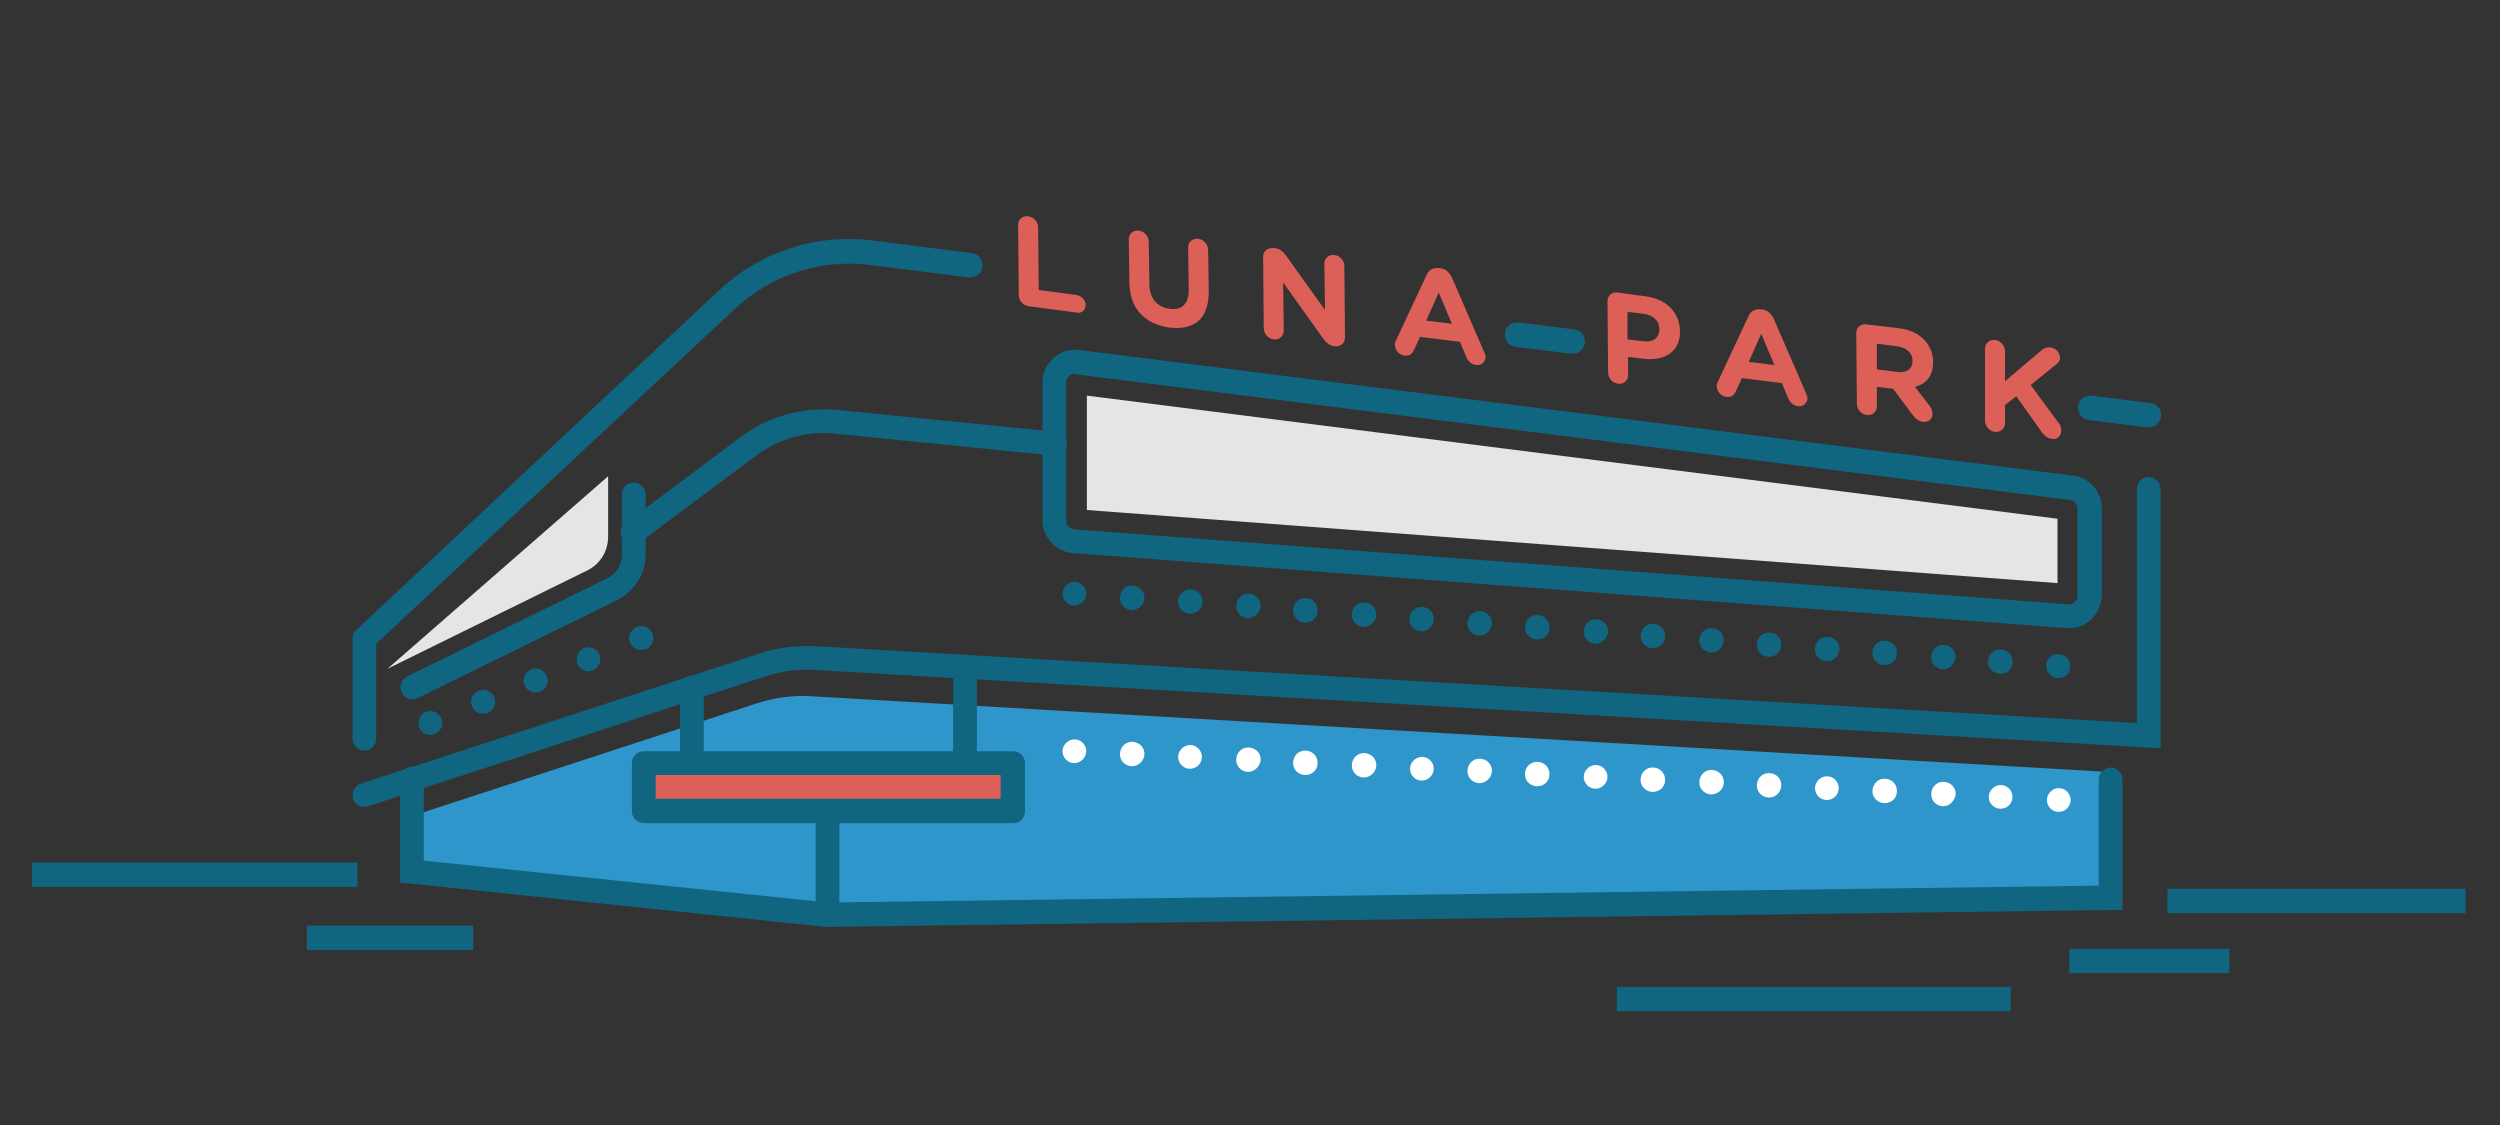 <?xml version="1.0" encoding="utf-8"?>
<!-- Generator: Adobe Illustrator 18.0.0, SVG Export Plug-In . SVG Version: 6.00 Build 0)  -->
<!DOCTYPE svg PUBLIC "-//W3C//DTD SVG 1.1//EN" "http://www.w3.org/Graphics/SVG/1.1/DTD/svg11.dtd">
<svg version="1.1" id="Layer_1" xmlns="http://www.w3.org/2000/svg" xmlns:xlink="http://www.w3.org/1999/xlink" x="0px" y="0px"
	 viewBox="0 0 400 180" enable-background="new 0 0 400 180" xml:space="preserve">
<rect x="0" y="0" width="400" height="180" fill="#333333" stroke="none"/>
<g>
	<path fill="#E4E5E6" d="M97.3,76.2v9.7c0,2.3-1.3,4.4-3.4,5.4L62,107"/>
	<path fill="#2F96CC" d="M65.2,130.8v8.8l66.3,6.9c0.1,0,0.3-0.1,0.3-0.2l205.2-2.5v-12.9v-7.4l-207.1-12.1
		c-2.9-0.2-5.9,0.2-8.7,1.1L65.2,130.8z"/>
	<g>
		<path fill="#106580" d="M58.3,120.1c-1.1,0-1.9-0.9-1.9-1.9v-16c0-0.5,0.2-1.1,0.6-1.4L115,46.5c6.7-6.3,15.7-9.2,24.8-8l15.7,2
			c1.1,0.1,1.8,1.1,1.7,2.2c-0.1,1.1-1.1,1.8-2.2,1.7l-15.7-2c-7.9-1-15.8,1.5-21.7,7L60.2,103v15.2
			C60.2,119.3,59.3,120.1,58.3,120.1z"/>
		<path fill="#106580" d="M251.6,56.6c-0.1,0-0.2,0-0.2,0l-8.9-1.1c-1.1-0.1-1.8-1.1-1.7-2.2c0.1-1.1,1.1-1.8,2.2-1.7l8.9,1.1
			c1.1,0.1,1.8,1.1,1.7,2.2C253.4,55.9,252.6,56.6,251.6,56.6z"/>
		<path fill="#106580" d="M343.8,68.4c-0.1,0-0.2,0-0.2,0l-9.4-1.2c-1.1-0.1-1.8-1.1-1.7-2.2s1.1-1.8,2.2-1.7l9.4,1.2
			c1.1,0.1,1.8,1.1,1.7,2.2C345.6,67.6,344.8,68.4,343.8,68.4z"/>
		<path fill="#106580" d="M101.3,87.2c-0.6,0-1.2-0.3-1.6-0.8c-0.6-0.9-0.5-2.1,0.4-2.7l18.7-14c4.4-3.2,9.8-4.6,15.3-4.1l34.9,3.5
			c1.1,0.1,1.8,1.1,1.7,2.1c-0.1,1.1-1.1,1.8-2.1,1.7l-34.9-3.5c-4.5-0.5-8.9,0.7-12.6,3.4l-18.6,13.9
			C102.1,87.1,101.7,87.2,101.3,87.2z"/>
		<path fill="#106580" d="M58.3,129.1c-0.8,0-1.6-0.5-1.8-1.3c-0.3-1,0.2-2.1,1.2-2.4l63.7-20.8c3-1,6.2-1.4,9.4-1.2l211.1,12.3
			V78.2c0-1.1,0.9-1.9,1.9-1.9s1.9,0.9,1.9,1.9v41.5l-2.1-0.1l-213.2-12.4c-2.7-0.2-5.4,0.2-7.9,1L58.9,129
			C58.7,129.1,58.5,129.1,58.3,129.1z"/>
		<path fill="#106580" d="M331.1,100.5L331.1,100.5c-0.1,0-0.3,0-0.4,0l-159-12c-2.7-0.2-4.9-2.5-4.9-5.2V61.2
			c0-3.1,2.7-5.6,5.9-5.2l159,20.1c2.6,0.3,4.6,2.6,4.6,5.2v13.9c0,1.4-0.6,2.7-1.5,3.7C333.8,100,332.5,100.5,331.1,100.5z
			 M172,59.8c-0.8,0-1.4,0.6-1.4,1.4v22.1c0,0.7,0.6,1.3,1.3,1.4l159.1,12l0,0c0.4,0,0.7-0.1,1-0.4c0.3-0.3,0.4-0.6,0.4-1V81.4
			c0-0.7-0.5-1.3-1.2-1.4l-159-20.1C172.2,59.9,172.1,59.8,172,59.8z"/>
		<polygon fill="#E4E5E6" points="173.9,81.6 173.9,63.3 329.2,83 329.2,93.3 		"/>
		<g>
			<rect x="103" y="122.1" fill="#DC5F58" width="59.1" height="7.7"/>
			<path fill="#106580" d="M162.1,131.7H103c-1.1,0-1.9-0.9-1.9-1.9v-7.7c0-1.1,0.9-1.9,1.9-1.9h59.1c1.1,0,1.9,0.9,1.9,1.9v7.7
				C164,130.9,163.2,131.7,162.1,131.7z M104.9,127.8h55.2V124h-55.2V127.8z"/>
		</g>
		<path fill="#106580" d="M154.4,124c-1.1,0-1.9-0.9-1.9-1.9v-15.5c0-1.1,0.9-1.9,1.9-1.9s1.9,0.9,1.9,1.9v15.5
			C156.3,123.1,155.4,124,154.4,124z"/>
		<path fill="#106580" d="M110.7,124c-1.1,0-1.9-0.9-1.9-1.9V110c0-1.1,0.9-1.9,1.9-1.9s1.9,0.9,1.9,1.9v12.1
			C112.7,123.1,111.8,124,110.7,124z"/>
		<path fill="#106580" d="M132.3,148.3c-0.1,0-0.1,0-0.2,0L64,141.2v-16.6c0-1.1,0.9-1.9,1.9-1.9s1.9,0.9,1.9,1.9v13.1l62.7,6.5
			v-14.4c0-1.1,0.9-1.9,1.9-1.9s1.9,0.9,1.9,1.9v16.3c0,0.6-0.3,1.2-0.7,1.6C133.4,148.1,132.8,148.3,132.3,148.3z"/>
		<path fill="#106580" d="M132.6,148.3c-1.1,0-1.9-0.9-1.9-1.9c0-1.1,0.8-2,1.9-2l203.2-2.7v-17c0-1.1,0.9-1.9,1.9-1.9
			s1.9,0.9,1.9,1.9v20.9l-1.9,0L132.6,148.3C132.6,148.3,132.6,148.3,132.6,148.3z"/>
		<path fill="#106580" d="M66,111.9c-0.7,0-1.4-0.4-1.7-1.1c-0.5-1-0.1-2.1,0.9-2.6l32-15.7c1.4-0.7,2.3-2.1,2.3-3.7v-9.7
			c0-1.1,0.9-1.9,1.9-1.9s1.9,0.9,1.9,1.9v9.7c0,3-1.8,5.8-4.5,7.2l-32,15.7C66.5,111.9,66.2,111.9,66,111.9z"/>
		<g>
			<g>
				<path fill="#DC5F58" d="M162.9,36c0-0.9,0.7-1.5,1.6-1.4c0.9,0.1,1.6,0.9,1.6,1.8l0.1,10l6,0.8c0.8,0.1,1.5,0.8,1.5,1.6
					c0,0.8-0.6,1.4-1.5,1.2l-7.6-1c-0.9-0.1-1.6-0.9-1.6-1.8L162.9,36z"/>
				<path fill="#DC5F58" d="M180.7,45.1l-0.1-6.8c0-0.9,0.7-1.5,1.6-1.4c0.9,0.1,1.6,0.9,1.6,1.8l0.1,6.7c0,2.3,1.2,3.7,3.2,4
					s3.1-0.8,3.1-3l-0.1-6.8c0-0.9,0.7-1.5,1.6-1.4c0.9,0.1,1.6,0.9,1.6,1.8l0.1,6.7c0,4.4-2.4,6.2-6.4,5.7
					C183.1,51.8,180.7,49.3,180.7,45.1z"/>
				<path fill="#DC5F58" d="M202.1,41.1c0-0.9,0.7-1.5,1.6-1.4l0.3,0c0.8,0.1,1.2,0.5,1.7,1.1l6.3,8.8l-0.1-7.4
					c0-0.9,0.7-1.5,1.6-1.4c0.9,0.1,1.6,0.9,1.6,1.8l0.1,11.4c0,0.9-0.7,1.5-1.6,1.4l-0.1,0c-0.8-0.1-1.2-0.5-1.7-1.1l-6.5-9.1
					l0.1,7.7c0,0.9-0.7,1.5-1.6,1.4c-0.9-0.1-1.6-0.9-1.6-1.8L202.1,41.1z"/>
				<path fill="#DC5F58" d="M223.3,54.6l5-10.7c0.3-0.7,1-1.1,1.9-1l0.2,0c0.9,0.1,1.5,0.7,1.9,1.5l5.2,12c0.1,0.2,0.2,0.5,0.2,0.7
					c0,0.8-0.7,1.4-1.5,1.3c-0.8-0.1-1.3-0.6-1.6-1.3l-1-2.4l-6.4-0.8l-1,2.2c-0.3,0.6-0.8,0.9-1.5,0.8c-0.8-0.1-1.5-0.8-1.5-1.7
					C223.1,55,223.2,54.8,223.3,54.6z M232.3,51.8l-2.1-5l-2,4.5L232.3,51.8z"/>
				<path fill="#DC5F58" d="M257.2,48.2c0-0.9,0.7-1.5,1.6-1.4l4.4,0.6c3.5,0.4,5.6,2.7,5.6,5.7v0c0,3.3-2.6,4.7-5.9,4.3l-2.4-0.3
					l0,2.9c0,0.9-0.7,1.5-1.6,1.4s-1.6-0.9-1.6-1.8L257.2,48.2z M263,54.6c1.6,0.2,2.5-0.6,2.5-1.9v0c0-1.4-1-2.3-2.6-2.5l-2.5-0.3
					l0,4.4L263,54.6z"/>
				<path fill="#DC5F58" d="M274.8,61.2l5-10.7c0.3-0.7,1-1.1,1.9-1l0.2,0c0.9,0.1,1.5,0.7,1.9,1.5l5.2,12c0.1,0.2,0.2,0.5,0.2,0.7
					c0,0.8-0.7,1.4-1.5,1.3c-0.8-0.1-1.3-0.6-1.6-1.3l-1-2.4l-6.4-0.8l-1,2.2c-0.3,0.6-0.8,0.9-1.5,0.8c-0.8-0.1-1.5-0.8-1.5-1.7
					C274.6,61.6,274.7,61.4,274.8,61.2z M283.9,58.4l-2.1-5l-2,4.5L283.9,58.4z"/>
				<path fill="#DC5F58" d="M297,53.3c0-0.9,0.7-1.5,1.6-1.4l5.1,0.6c1.9,0.2,3.3,0.9,4.3,2c0.8,0.9,1.3,2.1,1.3,3.4v0
					c0,2.3-1.1,3.5-2.9,4l2.3,3c0.3,0.4,0.5,0.8,0.5,1.3c0,0.9-0.7,1.4-1.5,1.3c-0.7-0.1-1.2-0.5-1.6-1l-3.2-4.3l-2.6-0.3l0,3.1
					c0,0.9-0.7,1.5-1.6,1.4c-0.9-0.1-1.6-0.9-1.6-1.8L297,53.3z M303.5,59.5c1.6,0.2,2.5-0.5,2.5-1.7v0c0-1.4-1-2.2-2.5-2.4
					l-3.2-0.4l0,4.1L303.5,59.5z"/>
				<path fill="#DC5F58" d="M317.6,55.8c0-0.9,0.7-1.5,1.6-1.4c0.9,0.1,1.6,0.9,1.6,1.8l0,4.8l5.9-5c0.4-0.3,0.8-0.5,1.4-0.4
					c0.9,0.1,1.5,0.9,1.5,1.6c0,0.5-0.2,0.8-0.6,1.1l-4.1,3.3l4.5,6.1c0.3,0.3,0.4,0.7,0.4,1.2c0,0.9-0.7,1.5-1.6,1.3
					c-0.6-0.1-1-0.4-1.4-0.9l-4.2-5.9l-1.8,1.4l0,2.9c0,0.9-0.7,1.5-1.6,1.4c-0.9-0.1-1.6-0.9-1.6-1.8L317.6,55.8z"/>
			</g>
		</g>
		<g>
			<path fill="#FFFFFF" d="M171.9,122.1c-1.1,0-1.9-0.9-1.9-1.9s0.9-1.9,1.9-1.9h0c1.1,0,1.9,0.9,1.9,1.9S172.9,122.1,171.9,122.1z"
				/>
			<path fill="#FFFFFF" d="M320.1,129.4c-1.1,0-1.9-0.9-1.9-1.9s0.9-1.9,1.9-1.9h0c1.1,0,1.9,0.9,1.9,1.9S321.2,129.4,320.1,129.4z
				 M310.9,129c0,0-0.1,0-0.1,0c-1.1-0.1-1.9-1-1.8-2.1c0.1-1.1,1-1.9,2.1-1.8l0,0c1.1,0.1,1.9,1,1.8,2.1
				C312.7,128.2,311.9,129,310.9,129z M301.6,128.5c0,0-0.1,0-0.2,0c-1.1-0.1-1.9-1-1.8-2.1c0.1-1.1,1-1.9,2.1-1.8l0,0
				c1.1,0.1,1.9,1,1.8,2.1C303.5,127.7,302.6,128.5,301.6,128.5z M292.3,128c-1.1,0-1.9-0.9-1.9-1.9s0.9-1.9,1.9-1.9h0
				c1.1,0,1.9,0.9,1.9,1.9S293.4,128,292.3,128z M283.1,127.6c0,0-0.1,0-0.2,0c-1.1-0.1-1.9-1-1.8-2.1c0.1-1.1,1-1.9,2.1-1.8l0,0
				c1.1,0.1,1.9,1,1.8,2.1C284.9,126.8,284.1,127.6,283.1,127.6z M273.8,127.1c0,0-0.1,0-0.1,0c-1.1-0.1-1.9-1-1.8-2.1
				c0.1-1.1,1-1.9,2.1-1.8l0,0c1.1,0.1,1.9,1,1.8,2.1C275.7,126.4,274.8,127.1,273.8,127.1z M264.5,126.7c0,0-0.1,0-0.2,0
				c-1.1-0.1-1.9-1-1.8-2.1c0.1-1.1,1-1.9,2.1-1.8l0,0c1.1,0.1,1.9,1,1.8,2.1C266.4,125.9,265.5,126.7,264.5,126.7z M255.3,126.2
				c-1.1,0-1.9-0.9-1.9-1.9s0.9-1.9,1.9-1.9h0c1.1,0,1.9,0.9,1.9,1.9S256.3,126.2,255.3,126.2z M246,125.8c0,0-0.1,0-0.2,0
				c-1.1-0.1-1.9-1-1.8-2.1c0.1-1.1,1-1.9,2.1-1.8l0,0c1.1,0.1,1.9,1,1.8,2.1C247.9,125,247,125.8,246,125.8z M236.7,125.3
				c0,0-0.1,0-0.1,0c-1.1-0.1-1.9-1-1.8-2.1c0.1-1.1,1-1.9,2.1-1.8l0,0c1.1,0.1,1.9,1,1.8,2.1C238.6,124.5,237.7,125.3,236.7,125.3z
				 M227.5,124.9c-1.1,0-1.9-0.9-1.9-1.9s0.9-1.9,1.9-1.9h0c1.1,0,1.9,0.9,1.9,1.9S228.5,124.9,227.5,124.9z M218.2,124.4
				c0,0-0.1,0-0.1,0c-1.1-0.1-1.9-1-1.8-2.1c0.1-1.1,1-1.9,2.1-1.8l0,0c1.1,0.1,1.9,1,1.8,2.1C220.1,123.6,219.2,124.4,218.2,124.4z
				 M208.9,124c0,0-0.1,0-0.2,0c-1.1-0.1-1.9-1-1.8-2.1c0.1-1.1,1-1.9,2.1-1.8l0,0c1.1,0.1,1.9,1,1.8,2.1
				C210.8,123.2,209.9,124,208.9,124z M199.7,123.5c0,0-0.1,0-0.1,0c-1.1-0.1-1.9-1-1.8-2.1c0.1-1.1,1-1.9,2.1-1.8l0,0
				c1.1,0.1,1.9,1,1.8,2.1C201.5,122.7,200.7,123.5,199.7,123.5z M190.4,123c-1.1,0-1.9-0.9-1.9-1.9s0.9-1.9,1.9-1.9h0
				c1.1,0,1.9,0.9,1.9,1.9S191.5,123,190.4,123z M181.1,122.6c0,0-0.1,0-0.1,0c-1.1-0.1-1.9-1-1.8-2.1c0.1-1.1,1-1.9,2.1-1.8l0,0
				c1.1,0.1,1.9,1,1.8,2.1C183,121.8,182.1,122.6,181.1,122.6z"/>
			<path fill="#FFFFFF" d="M329.4,129.9c-1.1,0-1.9-0.9-1.9-1.9s0.9-1.9,1.9-1.9h0c1.1,0,1.9,0.9,1.9,1.9S330.5,129.9,329.4,129.9z"
				/>
		</g>
		<g>
			<path fill="#106580" d="M171.9,96.9c-1.1,0-1.9-0.9-1.9-1.9s0.9-1.9,1.9-1.9h0c1.1,0,1.9,0.9,1.9,1.9S172.9,96.9,171.9,96.9z"/>
			<path fill="#106580" d="M320.1,107.8c0,0-0.1,0-0.2,0c-1.1-0.1-1.9-1-1.8-2.1c0.1-1.1,1-1.9,2.1-1.8l0,0c1.1,0.1,1.9,1,1.8,2.1
				C322,107,321.2,107.8,320.1,107.8z M310.9,107.1c0,0-0.1,0-0.1,0c-1.1-0.1-1.9-1-1.8-2.1c0.1-1.1,1-1.9,2.1-1.8l0,0
				c1.1,0.1,1.9,1,1.8,2.1C312.7,106.3,311.9,107.1,310.9,107.1z M301.6,106.4c0,0-0.1,0-0.2,0c-1.1-0.1-1.9-1-1.8-2.1
				c0.1-1.1,1-1.9,2.1-1.8l0,0c1.1,0.1,1.9,1,1.8,2.1C303.5,105.7,302.6,106.4,301.6,106.4z M292.3,105.8c0,0-0.1,0-0.1,0
				c-1.1-0.1-1.9-1-1.8-2.1c0.1-1.1,1-1.9,2.1-1.8l0,0c1.1,0.1,1.9,1,1.8,2.1C294.2,105,293.4,105.8,292.3,105.8z M283.1,105.1
				c0,0-0.1,0-0.2,0c-1.1-0.1-1.9-1-1.8-2.1c0.1-1.1,1-1.9,2.1-1.8l0,0c1.1,0.1,1.9,1,1.8,2.1C284.9,104.3,284.1,105.1,283.1,105.1z
				 M273.8,104.4c0,0-0.1,0-0.1,0c-1.1-0.1-1.9-1-1.8-2.1c0.1-1.1,1-1.9,2.1-1.8l0,0c1.1,0.1,1.9,1,1.8,2.1
				C275.7,103.6,274.8,104.4,273.8,104.4z M264.5,103.7c0,0-0.1,0-0.2,0c-1.1-0.1-1.9-1-1.8-2.1c0.1-1.1,1-1.9,2.1-1.8l0,0
				c1.1,0.1,1.9,1,1.8,2.1C266.4,102.9,265.5,103.7,264.5,103.7z M255.3,103c0,0-0.1,0-0.1,0c-1.1-0.1-1.9-1-1.8-2.1
				c0.1-1.1,1-1.9,2.1-1.8l0,0c1.1,0.1,1.9,1,1.8,2.1C257.1,102.2,256.3,103,255.3,103z M246,102.3c0,0-0.1,0-0.2,0
				c-1.1-0.1-1.9-1-1.8-2.1c0.1-1.1,1-1.9,2.1-1.8l0,0c1.1,0.1,1.9,1,1.8,2.1C247.9,101.6,247,102.3,246,102.3z M236.7,101.7
				c0,0-0.1,0-0.1,0c-1.1-0.1-1.9-1-1.8-2.1c0.1-1.1,1-1.9,2.1-1.8l0,0c1.1,0.1,1.9,1,1.8,2.1C238.6,100.9,237.7,101.7,236.7,101.7z
				 M227.5,101c0,0-0.1,0-0.2,0c-1.1-0.1-1.9-1-1.8-2.1c0.1-1.1,1-1.9,2.1-1.8l0,0c1.1,0.1,1.9,1,1.8,2.1
				C229.3,100.2,228.5,101,227.5,101z M218.2,100.3c0,0-0.1,0-0.1,0c-1.1-0.1-1.9-1-1.8-2.1c0.1-1.1,1-1.9,2.1-1.8l0,0
				c1.1,0.1,1.9,1,1.8,2.1C220.1,99.5,219.2,100.3,218.2,100.3z M208.9,99.6c0,0-0.1,0-0.2,0c-1.1-0.1-1.9-1-1.8-2.1
				c0.1-1.1,1-1.9,2.1-1.8l0,0c1.1,0.1,1.9,1,1.8,2.1C210.8,98.8,209.9,99.6,208.9,99.6z M199.7,98.9c0,0-0.1,0-0.1,0
				c-1.1-0.1-1.9-1-1.8-2.1c0.1-1.1,1-1.9,2.1-1.8l0,0c1.1,0.1,1.9,1,1.8,2.1C201.5,98.1,200.7,98.9,199.7,98.9z M190.4,98.2
				c0,0-0.1,0-0.1,0c-1.1-0.1-1.9-1-1.8-2.1c0.1-1.1,1-1.9,2.1-1.8l0,0c1.1,0.1,1.9,1,1.8,2.1C192.3,97.5,191.4,98.2,190.4,98.2z
				 M181.1,97.6c0,0-0.1,0-0.1,0c-1.1-0.1-1.9-1-1.8-2.1c0.1-1.1,1-1.9,2.1-1.8l0,0c1.1,0.1,1.9,1,1.8,2.1
				C183,96.8,182.1,97.6,181.1,97.6z"/>
			<path fill="#106580" d="M329.4,108.5c-0.1,0-0.2,0-0.3,0c-1.1-0.2-1.8-1.1-1.7-2.2c0.2-1.1,1.1-1.8,2.2-1.6l0,0
				c1.1,0.2,1.8,1.1,1.6,2.2C331.2,107.8,330.4,108.5,329.4,108.5z"/>
		</g>
		<path fill="#106580" d="M68.9,117.6c-0.8,0-1.5-0.4-1.8-1.2c-0.4-1,0.1-2.1,1-2.5c1-0.4,2.1,0.1,2.5,1c0.4,1,0,2.1-1,2.5l0,0
			C69.4,117.5,69.2,117.6,68.9,117.6z M77.3,114.2c-0.8,0-1.5-0.5-1.8-1.2c-0.4-1,0.1-2.1,1.1-2.5c1-0.4,2.1,0.1,2.5,1.1
			s-0.1,2.1-1.1,2.5l0,0C77.8,114.1,77.6,114.2,77.3,114.2z M85.7,110.8c-0.8,0-1.5-0.5-1.8-1.2c-0.4-1,0.1-2.1,1.1-2.5
			c1-0.4,2.1,0.1,2.5,1.1c0.4,1-0.1,2.1-1.1,2.5l0,0C86.2,110.7,86,110.8,85.7,110.8z M94.2,107.4c-0.8,0-1.5-0.4-1.8-1.2
			c-0.4-1,0.1-2.1,1-2.5c1-0.4,2.1,0.1,2.5,1s0,2.1-1,2.5l0,0C94.7,107.3,94.4,107.4,94.2,107.4z M102.6,104c-0.8,0-1.5-0.5-1.8-1.2
			c-0.4-1,0.1-2.1,1.1-2.5c1-0.4,2.1,0.1,2.5,1.1c0.4,1-0.1,2.1-1.1,2.5l0,0C103,103.9,102.8,104,102.6,104z"/>
		<rect x="346.8" y="142.2" fill="#106580" width="47.7" height="3.9"/>
		<rect x="5.1" y="138" fill="#106580" width="52.1" height="3.9"/>
		<rect x="49.1" y="148.1" fill="#106580" width="26.6" height="3.9"/>
		<rect x="258.7" y="157.9" fill="#106580" width="63" height="3.9"/>
		<rect x="331.1" y="151.8" fill="#106580" width="25.6" height="3.9"/>
	</g>
</g>
</svg>
